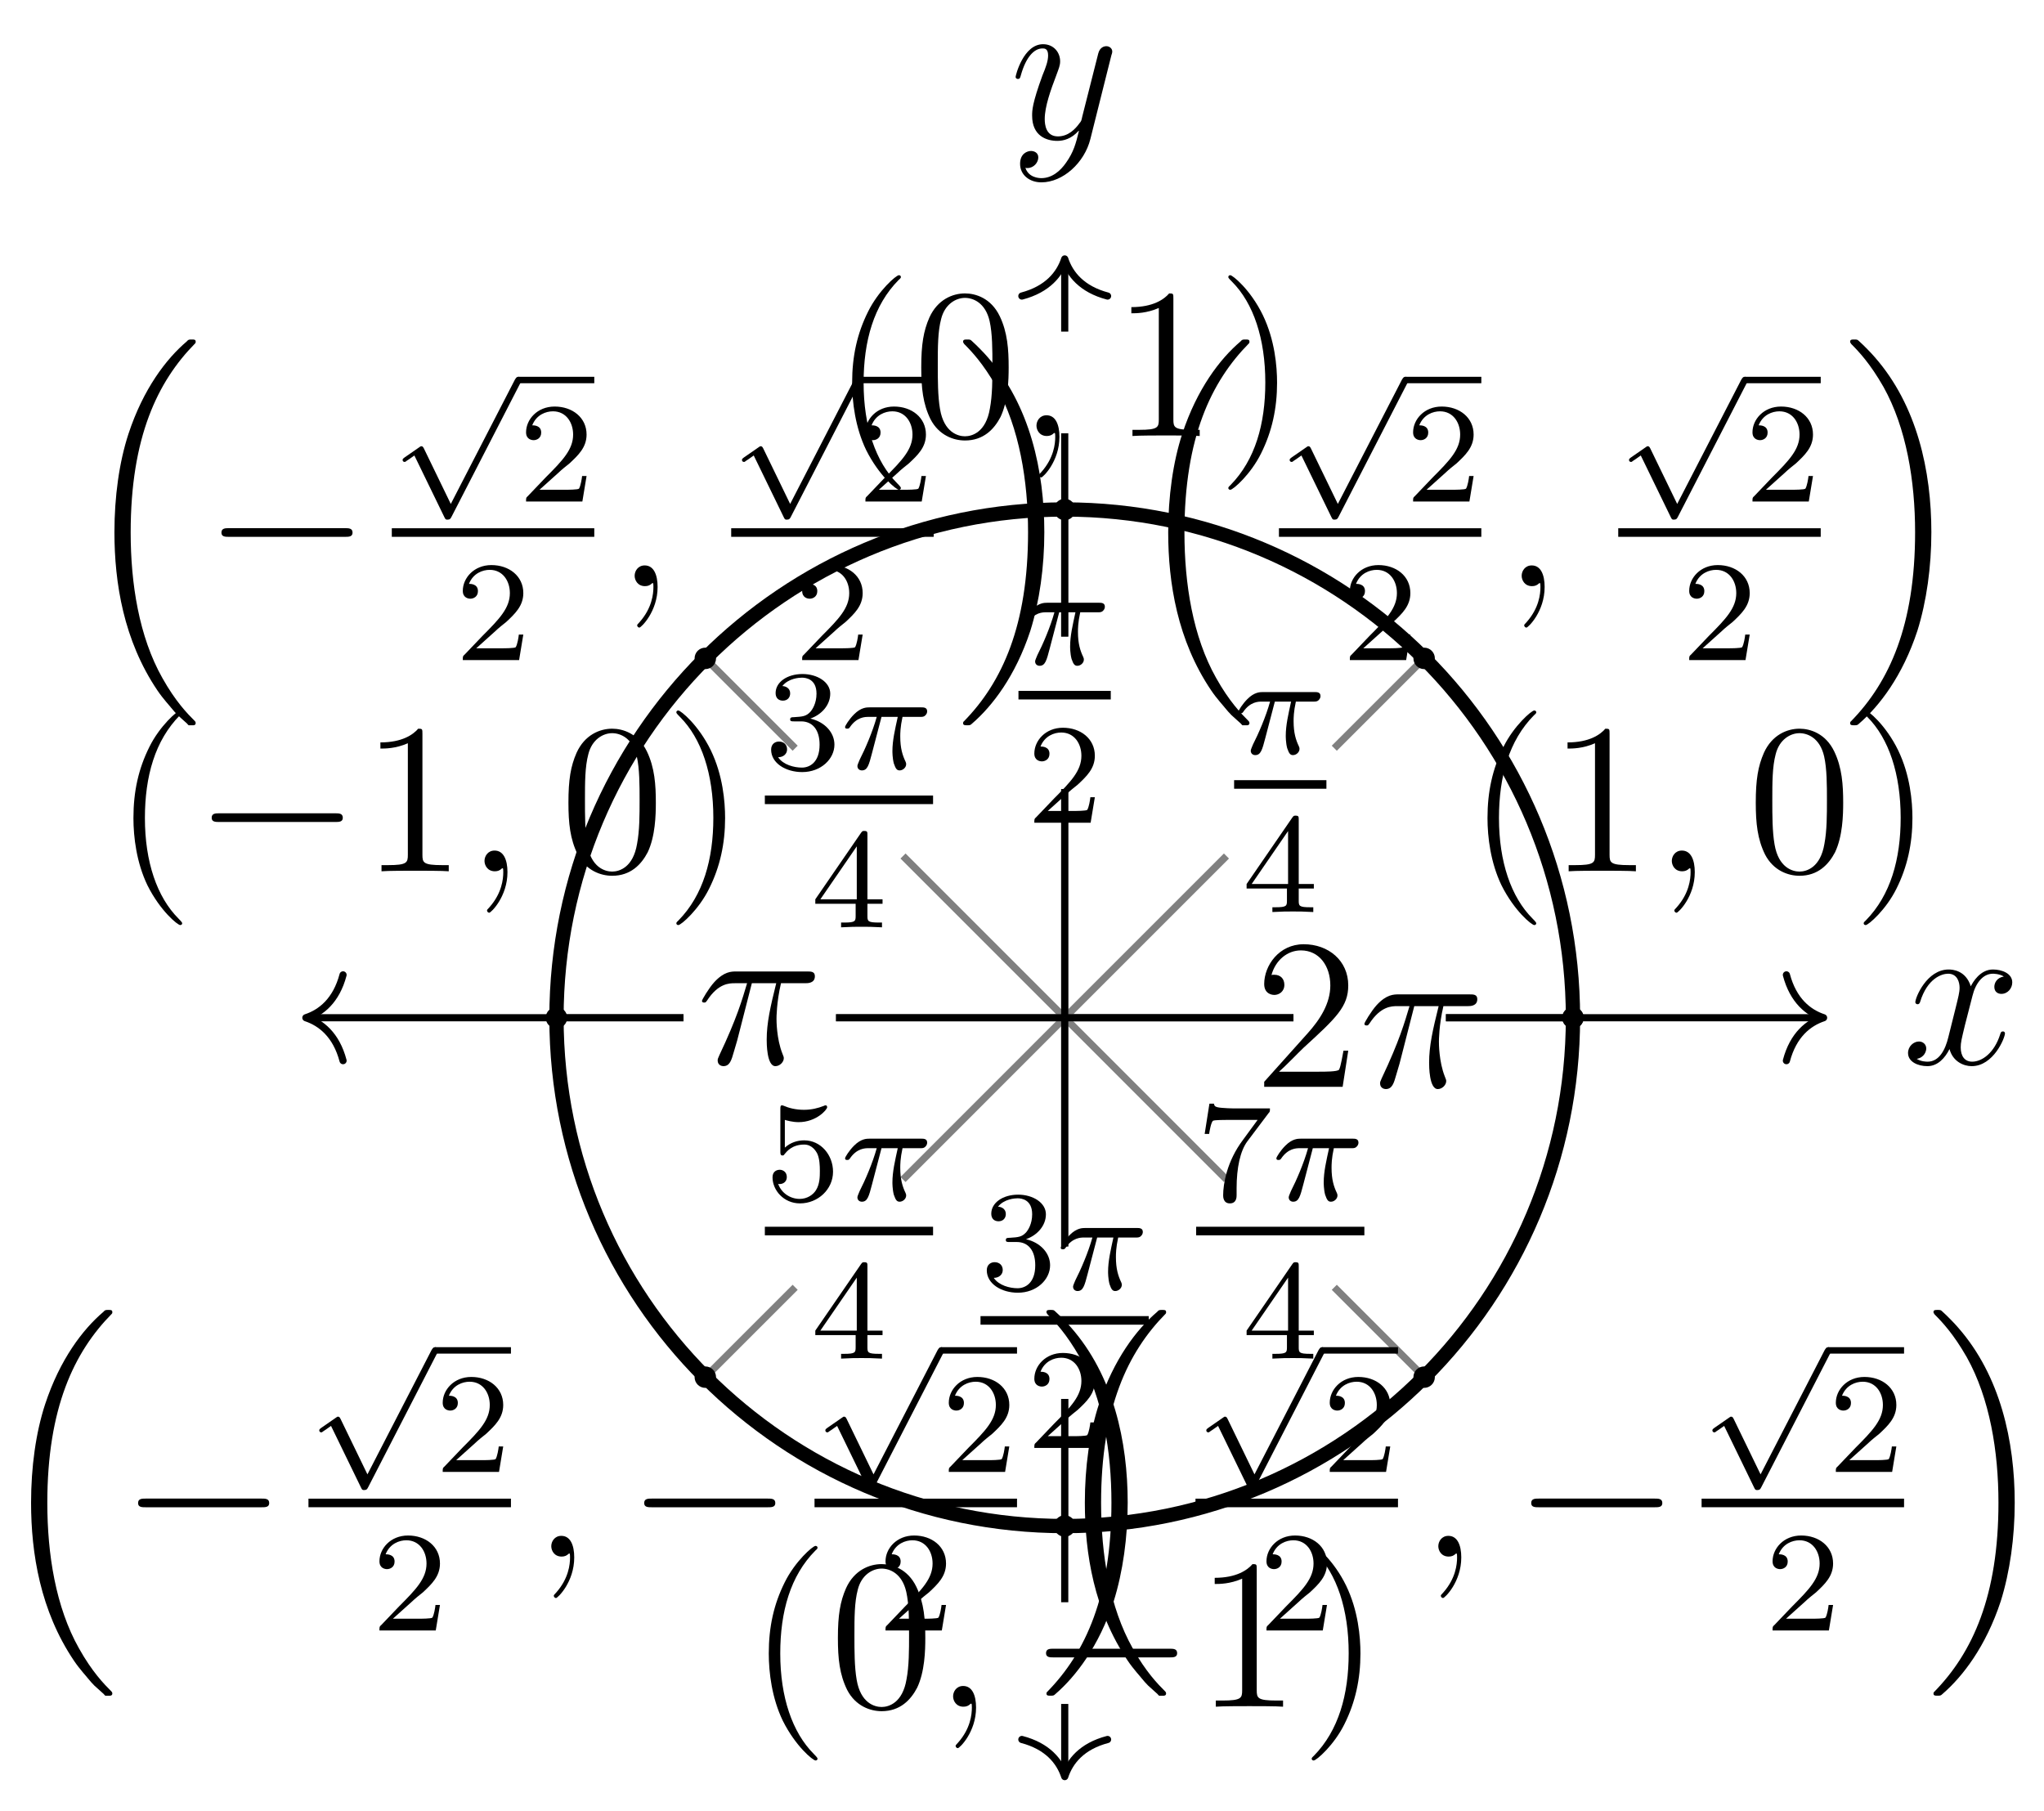<?xml version="1.0" encoding="UTF-8"?>
<svg xmlns="http://www.w3.org/2000/svg" xmlns:xlink="http://www.w3.org/1999/xlink" width="114pt" height="101pt" viewBox="0 0 114 101" version="1.1">
<defs>
<g>
<symbol overflow="visible" id="glyph0-0">
<path style="stroke:none;" d=""/>
</symbol>
<symbol overflow="visible" id="glyph0-1">
<path style="stroke:none;" d="M 5.672 -4.875 C 5.281 -4.812 5.141 -4.516 5.141 -4.297 C 5.141 -4 5.359 -3.906 5.531 -3.906 C 5.891 -3.906 6.141 -4.219 6.141 -4.547 C 6.141 -5.047 5.562 -5.266 5.062 -5.266 C 4.344 -5.266 3.938 -4.547 3.828 -4.328 C 3.547 -5.219 2.812 -5.266 2.594 -5.266 C 1.375 -5.266 0.734 -3.703 0.734 -3.438 C 0.734 -3.391 0.781 -3.328 0.859 -3.328 C 0.953 -3.328 0.984 -3.406 1 -3.453 C 1.406 -4.781 2.219 -5.031 2.562 -5.031 C 3.094 -5.031 3.203 -4.531 3.203 -4.25 C 3.203 -3.984 3.125 -3.703 2.984 -3.125 L 2.578 -1.5 C 2.406 -0.781 2.062 -0.125 1.422 -0.125 C 1.359 -0.125 1.062 -0.125 0.812 -0.281 C 1.25 -0.359 1.344 -0.719 1.344 -0.859 C 1.344 -1.094 1.156 -1.25 0.938 -1.25 C 0.641 -1.25 0.328 -0.984 0.328 -0.609 C 0.328 -0.109 0.891 0.125 1.406 0.125 C 1.984 0.125 2.391 -0.328 2.641 -0.828 C 2.828 -0.125 3.438 0.125 3.875 0.125 C 5.094 0.125 5.734 -1.453 5.734 -1.703 C 5.734 -1.766 5.688 -1.812 5.625 -1.812 C 5.516 -1.812 5.5 -1.75 5.469 -1.656 C 5.141 -0.609 4.453 -0.125 3.906 -0.125 C 3.484 -0.125 3.266 -0.438 3.266 -0.922 C 3.266 -1.188 3.312 -1.375 3.5 -2.156 L 3.922 -3.797 C 4.094 -4.5 4.5 -5.031 5.062 -5.031 C 5.078 -5.031 5.422 -5.031 5.672 -4.875 Z M 5.672 -4.875 "/>
</symbol>
<symbol overflow="visible" id="glyph0-2">
<path style="stroke:none;" d="M 3.141 1.344 C 2.828 1.797 2.359 2.203 1.766 2.203 C 1.625 2.203 1.047 2.172 0.875 1.625 C 0.906 1.641 0.969 1.641 0.984 1.641 C 1.344 1.641 1.594 1.328 1.594 1.047 C 1.594 0.781 1.359 0.688 1.188 0.688 C 0.984 0.688 0.578 0.828 0.578 1.406 C 0.578 2.016 1.094 2.438 1.766 2.438 C 2.969 2.438 4.172 1.344 4.5 0.016 L 5.672 -4.656 C 5.688 -4.703 5.719 -4.781 5.719 -4.859 C 5.719 -5.031 5.562 -5.156 5.391 -5.156 C 5.281 -5.156 5.031 -5.109 4.938 -4.75 L 4.047 -1.234 C 4 -1.016 4 -0.984 3.891 -0.859 C 3.656 -0.531 3.266 -0.125 2.688 -0.125 C 2.016 -0.125 1.953 -0.781 1.953 -1.094 C 1.953 -1.781 2.281 -2.703 2.609 -3.562 C 2.734 -3.906 2.812 -4.078 2.812 -4.312 C 2.812 -4.812 2.453 -5.266 1.859 -5.266 C 0.766 -5.266 0.328 -3.531 0.328 -3.438 C 0.328 -3.391 0.375 -3.328 0.453 -3.328 C 0.562 -3.328 0.578 -3.375 0.625 -3.547 C 0.906 -4.547 1.359 -5.031 1.828 -5.031 C 1.938 -5.031 2.141 -5.031 2.141 -4.641 C 2.141 -4.328 2.016 -3.984 1.828 -3.531 C 1.25 -1.953 1.25 -1.562 1.25 -1.281 C 1.25 -0.141 2.062 0.125 2.656 0.125 C 3 0.125 3.438 0.016 3.844 -0.438 L 3.859 -0.422 C 3.688 0.281 3.562 0.75 3.141 1.344 Z M 3.141 1.344 "/>
</symbol>
<symbol overflow="visible" id="glyph0-3">
<path style="stroke:none;" d="M 3.094 -4.5 L 4.453 -4.5 C 4.125 -3.172 3.922 -2.297 3.922 -1.344 C 3.922 -1.172 3.922 0.125 4.406 0.125 C 4.656 0.125 4.875 -0.109 4.875 -0.312 C 4.875 -0.375 4.875 -0.391 4.797 -0.578 C 4.469 -1.406 4.469 -2.422 4.469 -2.516 C 4.469 -2.578 4.469 -3.438 4.719 -4.5 L 6.062 -4.5 C 6.219 -4.5 6.609 -4.5 6.609 -4.891 C 6.609 -5.156 6.391 -5.156 6.172 -5.156 L 2.234 -5.156 C 1.953 -5.156 1.547 -5.156 1 -4.562 C 0.688 -4.219 0.312 -3.578 0.312 -3.516 C 0.312 -3.438 0.375 -3.422 0.438 -3.422 C 0.531 -3.422 0.531 -3.453 0.594 -3.531 C 1.219 -4.5 1.844 -4.5 2.141 -4.5 L 2.828 -4.5 C 2.562 -3.609 2.266 -2.562 1.281 -0.484 C 1.188 -0.281 1.188 -0.266 1.188 -0.188 C 1.188 0.062 1.406 0.125 1.5 0.125 C 1.859 0.125 1.953 -0.188 2.094 -0.688 C 2.281 -1.297 2.281 -1.328 2.406 -1.812 Z M 3.094 -4.5 "/>
</symbol>
<symbol overflow="visible" id="glyph0-4">
<path style="stroke:none;" d="M 2.328 0.047 C 2.328 -0.641 2.109 -1.156 1.609 -1.156 C 1.234 -1.156 1.047 -0.844 1.047 -0.578 C 1.047 -0.328 1.219 0 1.625 0 C 1.781 0 1.906 -0.047 2.016 -0.156 C 2.047 -0.172 2.062 -0.172 2.062 -0.172 C 2.094 -0.172 2.094 -0.016 2.094 0.047 C 2.094 0.438 2.016 1.219 1.328 2 C 1.188 2.141 1.188 2.156 1.188 2.188 C 1.188 2.25 1.25 2.312 1.312 2.312 C 1.406 2.312 2.328 1.422 2.328 0.047 Z M 2.328 0.047 "/>
</symbol>
<symbol overflow="visible" id="glyph1-0">
<path style="stroke:none;" d=""/>
</symbol>
<symbol overflow="visible" id="glyph1-1">
<path style="stroke:none;" d="M 2.266 -2.906 L 3.172 -2.906 C 3.016 -2.188 2.875 -1.594 2.875 -1 C 2.875 -0.953 2.875 -0.609 2.953 -0.312 C 3.062 0.016 3.141 0.078 3.281 0.078 C 3.453 0.078 3.641 -0.078 3.641 -0.266 C 3.641 -0.312 3.641 -0.328 3.609 -0.406 C 3.438 -0.766 3.312 -1.156 3.312 -1.812 C 3.312 -1.984 3.312 -2.328 3.438 -2.906 L 4.406 -2.906 C 4.531 -2.906 4.609 -2.906 4.688 -2.969 C 4.797 -3.062 4.812 -3.156 4.812 -3.219 C 4.812 -3.438 4.609 -3.438 4.484 -3.438 L 1.609 -3.438 C 1.438 -3.438 1.125 -3.438 0.734 -3.047 C 0.453 -2.766 0.234 -2.406 0.234 -2.344 C 0.234 -2.266 0.281 -2.25 0.344 -2.25 C 0.438 -2.25 0.453 -2.266 0.5 -2.328 C 0.891 -2.906 1.359 -2.906 1.531 -2.906 L 2 -2.906 C 1.766 -2.062 1.344 -1.094 1.047 -0.516 C 1 -0.391 0.922 -0.234 0.922 -0.172 C 0.922 0 1.047 0.078 1.172 0.078 C 1.484 0.078 1.562 -0.219 1.734 -0.875 Z M 2.266 -2.906 "/>
</symbol>
<symbol overflow="visible" id="glyph2-0">
<path style="stroke:none;" d=""/>
</symbol>
<symbol overflow="visible" id="glyph2-1">
<path style="stroke:none;" d="M 3.141 -5.156 C 3.141 -5.312 3.141 -5.375 2.969 -5.375 C 2.875 -5.375 2.859 -5.375 2.781 -5.266 L 0.234 -1.562 L 0.234 -1.312 L 2.484 -1.312 L 2.484 -0.641 C 2.484 -0.344 2.469 -0.266 1.844 -0.266 L 1.672 -0.266 L 1.672 0 C 2.344 -0.031 2.359 -0.031 2.812 -0.031 C 3.266 -0.031 3.281 -0.031 3.953 0 L 3.953 -0.266 L 3.781 -0.266 C 3.156 -0.266 3.141 -0.344 3.141 -0.641 L 3.141 -1.312 L 3.984 -1.312 L 3.984 -1.562 L 3.141 -1.562 Z M 2.547 -4.516 L 2.547 -1.562 L 0.516 -1.562 Z M 2.547 -4.516 "/>
</symbol>
<symbol overflow="visible" id="glyph2-2">
<path style="stroke:none;" d="M 2.25 -1.625 C 2.375 -1.75 2.703 -2.016 2.844 -2.125 C 3.328 -2.578 3.797 -3.016 3.797 -3.734 C 3.797 -4.688 3 -5.297 2.016 -5.297 C 1.047 -5.297 0.422 -4.578 0.422 -3.859 C 0.422 -3.469 0.734 -3.422 0.844 -3.422 C 1.016 -3.422 1.266 -3.531 1.266 -3.844 C 1.266 -4.25 0.859 -4.25 0.766 -4.25 C 1 -4.844 1.531 -5.031 1.922 -5.031 C 2.656 -5.031 3.047 -4.406 3.047 -3.734 C 3.047 -2.906 2.469 -2.297 1.516 -1.344 L 0.516 -0.297 C 0.422 -0.219 0.422 -0.203 0.422 0 L 3.562 0 L 3.797 -1.422 L 3.547 -1.422 C 3.531 -1.266 3.469 -0.875 3.375 -0.719 C 3.328 -0.656 2.719 -0.656 2.594 -0.656 L 1.172 -0.656 Z M 2.25 -1.625 "/>
</symbol>
<symbol overflow="visible" id="glyph2-3">
<path style="stroke:none;" d="M 2.016 -2.656 C 2.641 -2.656 3.047 -2.203 3.047 -1.359 C 3.047 -0.359 2.484 -0.078 2.062 -0.078 C 1.625 -0.078 1.016 -0.234 0.734 -0.656 C 1.031 -0.656 1.234 -0.844 1.234 -1.094 C 1.234 -1.359 1.047 -1.531 0.781 -1.531 C 0.578 -1.531 0.344 -1.406 0.344 -1.078 C 0.344 -0.328 1.156 0.172 2.078 0.172 C 3.125 0.172 3.875 -0.562 3.875 -1.359 C 3.875 -2.031 3.344 -2.625 2.531 -2.812 C 3.156 -3.031 3.641 -3.562 3.641 -4.203 C 3.641 -4.844 2.922 -5.297 2.094 -5.297 C 1.234 -5.297 0.594 -4.844 0.594 -4.234 C 0.594 -3.938 0.781 -3.812 1 -3.812 C 1.25 -3.812 1.406 -3.984 1.406 -4.219 C 1.406 -4.516 1.141 -4.625 0.969 -4.625 C 1.312 -5.062 1.922 -5.094 2.062 -5.094 C 2.266 -5.094 2.875 -5.031 2.875 -4.203 C 2.875 -3.656 2.641 -3.312 2.531 -3.188 C 2.297 -2.938 2.109 -2.922 1.625 -2.891 C 1.469 -2.891 1.406 -2.875 1.406 -2.766 C 1.406 -2.656 1.484 -2.656 1.625 -2.656 Z M 2.016 -2.656 "/>
</symbol>
<symbol overflow="visible" id="glyph2-4">
<path style="stroke:none;" d="M 1.109 -4.484 C 1.219 -4.453 1.531 -4.359 1.875 -4.359 C 2.875 -4.359 3.469 -5.062 3.469 -5.188 C 3.469 -5.281 3.422 -5.297 3.375 -5.297 C 3.359 -5.297 3.344 -5.297 3.281 -5.266 C 2.969 -5.141 2.594 -5.047 2.172 -5.047 C 1.703 -5.047 1.312 -5.156 1.062 -5.266 C 0.984 -5.297 0.969 -5.297 0.953 -5.297 C 0.859 -5.297 0.859 -5.219 0.859 -5.062 L 0.859 -2.734 C 0.859 -2.594 0.859 -2.5 0.984 -2.5 C 1.047 -2.5 1.062 -2.531 1.109 -2.594 C 1.203 -2.703 1.5 -3.109 2.188 -3.109 C 2.625 -3.109 2.844 -2.75 2.922 -2.594 C 3.047 -2.312 3.062 -1.938 3.062 -1.641 C 3.062 -1.344 3.062 -0.906 2.844 -0.562 C 2.688 -0.312 2.359 -0.078 1.938 -0.078 C 1.422 -0.078 0.922 -0.391 0.734 -0.922 C 0.75 -0.906 0.812 -0.906 0.812 -0.906 C 1.031 -0.906 1.219 -1.047 1.219 -1.297 C 1.219 -1.594 0.984 -1.703 0.828 -1.703 C 0.672 -1.703 0.422 -1.625 0.422 -1.281 C 0.422 -0.562 1.047 0.172 1.953 0.172 C 2.953 0.172 3.797 -0.609 3.797 -1.594 C 3.797 -2.516 3.125 -3.344 2.188 -3.344 C 1.797 -3.344 1.422 -3.219 1.109 -2.938 Z M 1.109 -4.484 "/>
</symbol>
<symbol overflow="visible" id="glyph2-5">
<path style="stroke:none;" d="M 4.031 -4.859 C 4.109 -4.938 4.109 -4.953 4.109 -5.125 L 2.078 -5.125 C 1.875 -5.125 1.641 -5.141 1.438 -5.156 C 1.016 -5.188 1.016 -5.266 0.984 -5.391 L 0.734 -5.391 L 0.469 -3.703 L 0.719 -3.703 C 0.734 -3.828 0.828 -4.375 0.938 -4.438 C 1.016 -4.484 1.625 -4.484 1.734 -4.484 L 3.422 -4.484 L 2.609 -3.375 C 1.703 -2.172 1.5 -0.906 1.5 -0.281 C 1.5 -0.203 1.5 0.172 1.875 0.172 C 2.25 0.172 2.25 -0.188 2.25 -0.281 L 2.25 -0.672 C 2.25 -1.812 2.453 -2.75 2.844 -3.281 Z M 4.031 -4.859 "/>
</symbol>
<symbol overflow="visible" id="glyph3-0">
<path style="stroke:none;" d=""/>
</symbol>
<symbol overflow="visible" id="glyph3-1">
<path style="stroke:none;" d="M 5.266 -2.016 L 5 -2.016 C 4.953 -1.812 4.859 -1.141 4.75 -0.953 C 4.656 -0.844 3.984 -0.844 3.625 -0.844 L 1.406 -0.844 C 1.734 -1.125 2.469 -1.891 2.766 -2.172 C 4.594 -3.844 5.266 -4.469 5.266 -5.656 C 5.266 -7.031 4.172 -7.953 2.781 -7.953 C 1.406 -7.953 0.578 -6.766 0.578 -5.734 C 0.578 -5.125 1.109 -5.125 1.141 -5.125 C 1.406 -5.125 1.703 -5.312 1.703 -5.688 C 1.703 -6.031 1.484 -6.25 1.141 -6.25 C 1.047 -6.25 1.016 -6.25 0.984 -6.234 C 1.203 -7.047 1.859 -7.609 2.625 -7.609 C 3.641 -7.609 4.266 -6.75 4.266 -5.656 C 4.266 -4.641 3.688 -3.75 3 -2.984 L 0.578 -0.281 L 0.578 0 L 4.953 0 Z M 5.266 -2.016 "/>
</symbol>
<symbol overflow="visible" id="glyph3-2">
<path style="stroke:none;" d="M 3.891 2.906 C 3.891 2.875 3.891 2.844 3.688 2.641 C 2.484 1.438 1.812 -0.531 1.812 -2.969 C 1.812 -5.297 2.375 -7.297 3.766 -8.703 C 3.891 -8.812 3.891 -8.828 3.891 -8.875 C 3.891 -8.938 3.828 -8.969 3.781 -8.969 C 3.625 -8.969 2.641 -8.109 2.062 -6.938 C 1.453 -5.719 1.172 -4.453 1.172 -2.969 C 1.172 -1.906 1.344 -0.484 1.953 0.781 C 2.672 2.219 3.641 3 3.781 3 C 3.828 3 3.891 2.969 3.891 2.906 Z M 3.891 2.906 "/>
</symbol>
<symbol overflow="visible" id="glyph3-3">
<path style="stroke:none;" d="M 3.438 -7.656 C 3.438 -7.938 3.438 -7.953 3.203 -7.953 C 2.922 -7.625 2.312 -7.188 1.094 -7.188 L 1.094 -6.844 C 1.359 -6.844 1.953 -6.844 2.625 -7.141 L 2.625 -0.922 C 2.625 -0.484 2.578 -0.344 1.531 -0.344 L 1.156 -0.344 L 1.156 0 C 1.484 -0.031 2.641 -0.031 3.031 -0.031 C 3.438 -0.031 4.578 -0.031 4.906 0 L 4.906 -0.344 L 4.531 -0.344 C 3.484 -0.344 3.438 -0.484 3.438 -0.922 Z M 3.438 -7.656 "/>
</symbol>
<symbol overflow="visible" id="glyph3-4">
<path style="stroke:none;" d="M 5.359 -3.828 C 5.359 -4.812 5.297 -5.781 4.859 -6.688 C 4.375 -7.688 3.516 -7.953 2.922 -7.953 C 2.234 -7.953 1.391 -7.609 0.938 -6.609 C 0.609 -5.859 0.484 -5.109 0.484 -3.828 C 0.484 -2.672 0.578 -1.797 1 -0.938 C 1.469 -0.031 2.297 0.25 2.922 0.25 C 3.953 0.25 4.547 -0.375 4.906 -1.062 C 5.328 -1.953 5.359 -3.125 5.359 -3.828 Z M 2.922 0.016 C 2.531 0.016 1.75 -0.203 1.531 -1.5 C 1.406 -2.219 1.406 -3.125 1.406 -3.969 C 1.406 -4.953 1.406 -5.828 1.594 -6.531 C 1.797 -7.344 2.406 -7.703 2.922 -7.703 C 3.375 -7.703 4.062 -7.438 4.297 -6.406 C 4.453 -5.719 4.453 -4.781 4.453 -3.969 C 4.453 -3.172 4.453 -2.266 4.312 -1.531 C 4.094 -0.219 3.328 0.016 2.922 0.016 Z M 2.922 0.016 "/>
</symbol>
<symbol overflow="visible" id="glyph3-5">
<path style="stroke:none;" d="M 3.375 -2.969 C 3.375 -3.891 3.25 -5.359 2.578 -6.75 C 1.875 -8.188 0.891 -8.969 0.766 -8.969 C 0.719 -8.969 0.656 -8.938 0.656 -8.875 C 0.656 -8.828 0.656 -8.812 0.859 -8.609 C 2.062 -7.406 2.719 -5.422 2.719 -2.984 C 2.719 -0.672 2.156 1.328 0.781 2.734 C 0.656 2.844 0.656 2.875 0.656 2.906 C 0.656 2.969 0.719 3 0.766 3 C 0.922 3 1.906 2.141 2.484 0.969 C 3.094 -0.25 3.375 -1.547 3.375 -2.969 Z M 3.375 -2.969 "/>
</symbol>
<symbol overflow="visible" id="glyph4-0">
<path style="stroke:none;" d=""/>
</symbol>
<symbol overflow="visible" id="glyph4-1">
<path style="stroke:none;" d="M 6.156 20.891 C 6.188 20.906 6.281 21.031 6.297 21.031 L 6.562 21.031 C 6.594 21.031 6.688 21.016 6.688 20.906 C 6.688 20.859 6.672 20.828 6.641 20.797 C 6.219 20.375 5.562 19.703 4.828 18.391 C 3.531 16.094 3.062 13.141 3.062 10.281 C 3.062 4.969 4.562 1.859 6.656 -0.266 C 6.688 -0.297 6.688 -0.328 6.688 -0.359 C 6.688 -0.484 6.609 -0.484 6.469 -0.484 C 6.312 -0.484 6.281 -0.484 6.188 -0.375 C 5.047 0.594 3.766 2.266 2.938 4.781 C 2.422 6.359 2.156 8.281 2.156 10.266 C 2.156 13.094 2.672 16.297 4.547 19.078 C 4.859 19.547 5.312 20.031 5.312 20.047 C 5.422 20.188 5.594 20.375 5.688 20.469 Z M 6.156 20.891 "/>
</symbol>
<symbol overflow="visible" id="glyph4-2">
<path style="stroke:none;" d="M 4.969 10.266 C 4.969 6.844 4.172 3.188 1.812 0.5 C 1.656 0.312 1.203 -0.156 0.922 -0.406 C 0.844 -0.484 0.812 -0.484 0.656 -0.484 C 0.531 -0.484 0.438 -0.484 0.438 -0.359 C 0.438 -0.312 0.484 -0.266 0.5 -0.234 C 0.906 0.172 1.547 0.844 2.297 2.156 C 3.578 4.453 4.062 7.406 4.062 10.266 C 4.062 15.453 2.625 18.625 0.484 20.812 C 0.453 20.828 0.438 20.875 0.438 20.906 C 0.438 21.031 0.531 21.031 0.656 21.031 C 0.812 21.031 0.844 21.031 0.938 20.938 C 2.078 19.953 3.359 18.281 4.188 15.766 C 4.703 14.125 4.969 12.188 4.969 10.266 Z M 4.969 10.266 "/>
</symbol>
<symbol overflow="visible" id="glyph5-0">
<path style="stroke:none;" d=""/>
</symbol>
<symbol overflow="visible" id="glyph5-1">
<path style="stroke:none;" d="M 3.281 6.734 L 1.781 3.641 C 1.734 3.547 1.703 3.516 1.641 3.516 C 1.609 3.516 1.594 3.516 1.516 3.578 L 0.703 4.141 C 0.594 4.219 0.594 4.25 0.594 4.281 C 0.594 4.328 0.625 4.391 0.703 4.391 C 0.734 4.391 0.75 4.391 0.844 4.312 C 0.953 4.25 1.109 4.125 1.25 4.031 L 2.922 7.469 C 2.984 7.609 3.016 7.609 3.094 7.609 C 3.234 7.609 3.266 7.562 3.328 7.438 L 7.172 -0.031 C 7.234 -0.141 7.234 -0.156 7.234 -0.188 C 7.234 -0.281 7.156 -0.359 7.047 -0.359 C 6.953 -0.359 6.922 -0.297 6.859 -0.203 Z M 3.281 6.734 "/>
</symbol>
<symbol overflow="visible" id="glyph6-0">
<path style="stroke:none;" d=""/>
</symbol>
<symbol overflow="visible" id="glyph6-1">
<path style="stroke:none;" d="M 7.875 -2.75 C 8.078 -2.75 8.297 -2.75 8.297 -2.984 C 8.297 -3.234 8.078 -3.234 7.875 -3.234 L 1.406 -3.234 C 1.203 -3.234 0.984 -3.234 0.984 -2.984 C 0.984 -2.75 1.203 -2.75 1.406 -2.75 Z M 7.875 -2.75 "/>
</symbol>
</g>
</defs>
<g id="surface1">
<path style="fill:none;stroke-width:0.399;stroke-linecap:butt;stroke-linejoin:miter;stroke:rgb(0%,0%,0%);stroke-opacity:1;stroke-miterlimit:10;" d="M -42.123 0.001 L -28.346 0.001 " transform="matrix(1,0,0,-1,59.383,56.763)"/>
<path style="fill:none;stroke-width:0.399;stroke-linecap:round;stroke-linejoin:round;stroke:rgb(0%,0%,0%);stroke-opacity:1;stroke-miterlimit:10;" d="M -2.073 2.393 C -1.694 0.956 -0.85 0.28 0.001 -0.001 C -0.85 -0.279 -1.694 -0.955 -2.073 -2.392 " transform="matrix(-1,0,0,1,17.06,56.763)"/>
<path style="fill:none;stroke-width:0.399;stroke-linecap:butt;stroke-linejoin:miter;stroke:rgb(0%,0%,0%);stroke-opacity:1;stroke-miterlimit:10;" d="M 28.346 0.001 L 42.123 0.001 " transform="matrix(1,0,0,-1,59.383,56.763)"/>
<path style="fill:none;stroke-width:0.399;stroke-linecap:round;stroke-linejoin:round;stroke:rgb(0%,0%,0%);stroke-opacity:1;stroke-miterlimit:10;" d="M -2.073 2.392 C -1.694 0.955 -0.85 0.279 0.001 0.001 C -0.85 -0.28 -1.694 -0.956 -2.073 -2.393 " transform="matrix(1,0,0,-1,101.706,56.763)"/>
<g style="fill:rgb(0%,0%,0%);fill-opacity:1;">
  <use xlink:href="#glyph0-1" x="106.089" y="59.337"/>
</g>
<path style="fill:none;stroke-width:0.399;stroke-linecap:butt;stroke-linejoin:miter;stroke:rgb(0%,0%,0%);stroke-opacity:1;stroke-miterlimit:10;" d="M -0 -42.121 L -0 -38.27 " transform="matrix(1,0,0,-1,59.383,56.763)"/>
<path style="fill:none;stroke-width:0.399;stroke-linecap:round;stroke-linejoin:round;stroke:rgb(0%,0%,0%);stroke-opacity:1;stroke-miterlimit:10;" d="M -2.071 2.39 C -1.696 0.957 -0.852 0.277 -0 -0 C -0.852 -0.277 -1.696 -0.957 -2.071 -2.391 " transform="matrix(0,1,1,0,59.383,99.086)"/>
<path style="fill:none;stroke-width:0.399;stroke-linecap:butt;stroke-linejoin:miter;stroke:rgb(0%,0%,0%);stroke-opacity:1;stroke-miterlimit:10;" d="M -0 -32.598 L -0 -28.349 " transform="matrix(1,0,0,-1,59.383,56.763)"/>
<path style="fill:none;stroke-width:0.399;stroke-linecap:butt;stroke-linejoin:miter;stroke:rgb(0%,0%,0%);stroke-opacity:1;stroke-miterlimit:10;" d="M -0 38.269 L -0 42.12 " transform="matrix(1,0,0,-1,59.383,56.763)"/>
<path style="fill:none;stroke-width:0.399;stroke-linecap:round;stroke-linejoin:round;stroke:rgb(0%,0%,0%);stroke-opacity:1;stroke-miterlimit:10;" d="M -2.071 2.391 C -1.693 0.957 -0.849 0.277 -0.001 0 C -0.849 -0.277 -1.693 -0.957 -2.071 -2.39 " transform="matrix(0,-1,-1,0,59.383,14.44)"/>
<g style="fill:rgb(0%,0%,0%);fill-opacity:1;">
  <use xlink:href="#glyph0-2" x="56.315" y="7.732"/>
</g>
<path style="fill:none;stroke-width:0.399;stroke-linecap:butt;stroke-linejoin:miter;stroke:rgb(0%,0%,0%);stroke-opacity:1;stroke-miterlimit:10;" d="M -0 28.348 L -0 32.597 " transform="matrix(1,0,0,-1,59.383,56.763)"/>
<path style="fill:none;stroke-width:0.797;stroke-linecap:butt;stroke-linejoin:miter;stroke:rgb(0%,0%,0%);stroke-opacity:1;stroke-miterlimit:10;" d="M 28.346 0.001 C 28.346 15.657 15.655 28.348 -0 28.348 C -15.655 28.348 -28.346 15.657 -28.346 0.001 C -28.346 -15.654 -15.655 -28.349 -0 -28.349 C 15.655 -28.349 28.346 -15.654 28.346 0.001 Z M 28.346 0.001 " transform="matrix(1,0,0,-1,59.383,56.763)"/>
<path style="fill:none;stroke-width:0.399;stroke-linecap:butt;stroke-linejoin:miter;stroke:rgb(50%,50%,50%);stroke-opacity:1;stroke-miterlimit:10;" d="M -0 0.001 L 12.757 0.001 " transform="matrix(1,0,0,-1,59.383,56.763)"/>
<path style="fill:none;stroke-width:0.399;stroke-linecap:butt;stroke-linejoin:miter;stroke:rgb(50%,50%,50%);stroke-opacity:1;stroke-miterlimit:10;" d="M 21.261 0.001 L 28.346 0.001 " transform="matrix(1,0,0,-1,59.383,56.763)"/>
<path style="fill-rule:nonzero;fill:rgb(0%,0%,0%);fill-opacity:1;stroke-width:0.399;stroke-linecap:butt;stroke-linejoin:miter;stroke:rgb(0%,0%,0%);stroke-opacity:1;stroke-miterlimit:10;" d="M 28.745 0.001 C 28.745 0.22 28.565 0.4 28.346 0.4 C 28.127 0.4 27.948 0.22 27.948 0.001 C 27.948 -0.221 28.127 -0.397 28.346 -0.397 C 28.565 -0.397 28.745 -0.221 28.745 0.001 Z M 28.745 0.001 " transform="matrix(1,0,0,-1,59.383,56.763)"/>
<path style="fill:none;stroke-width:0.399;stroke-linecap:butt;stroke-linejoin:miter;stroke:rgb(50%,50%,50%);stroke-opacity:1;stroke-miterlimit:10;" d="M -0 0.001 L 9.019 9.021 " transform="matrix(1,0,0,-1,59.383,56.763)"/>
<path style="fill:none;stroke-width:0.399;stroke-linecap:butt;stroke-linejoin:miter;stroke:rgb(50%,50%,50%);stroke-opacity:1;stroke-miterlimit:10;" d="M 15.034 15.032 L 20.046 20.043 " transform="matrix(1,0,0,-1,59.383,56.763)"/>
<path style="fill-rule:nonzero;fill:rgb(0%,0%,0%);fill-opacity:1;stroke-width:0.399;stroke-linecap:butt;stroke-linejoin:miter;stroke:rgb(0%,0%,0%);stroke-opacity:1;stroke-miterlimit:10;" d="M 20.444 20.043 C 20.444 20.266 20.265 20.442 20.046 20.442 C 19.823 20.442 19.647 20.266 19.647 20.043 C 19.647 19.825 19.823 19.645 20.046 19.645 C 20.265 19.645 20.444 19.825 20.444 20.043 Z M 20.444 20.043 " transform="matrix(1,0,0,-1,59.383,56.763)"/>
<path style="fill:none;stroke-width:0.399;stroke-linecap:butt;stroke-linejoin:miter;stroke:rgb(50%,50%,50%);stroke-opacity:1;stroke-miterlimit:10;" d="M -0 0.001 L -0 12.755 " transform="matrix(1,0,0,-1,59.383,56.763)"/>
<path style="fill:none;stroke-width:0.399;stroke-linecap:butt;stroke-linejoin:miter;stroke:rgb(50%,50%,50%);stroke-opacity:1;stroke-miterlimit:10;" d="M -0 21.258 L -0 28.348 " transform="matrix(1,0,0,-1,59.383,56.763)"/>
<path style="fill-rule:nonzero;fill:rgb(0%,0%,0%);fill-opacity:1;stroke-width:0.399;stroke-linecap:butt;stroke-linejoin:miter;stroke:rgb(0%,0%,0%);stroke-opacity:1;stroke-miterlimit:10;" d="M 0.398 28.348 C 0.398 28.566 0.219 28.746 -0 28.746 C -0.219 28.746 -0.398 28.566 -0.398 28.348 C -0.398 28.125 -0.219 27.949 -0 27.949 C 0.219 27.949 0.398 28.125 0.398 28.348 Z M 0.398 28.348 " transform="matrix(1,0,0,-1,59.383,56.763)"/>
<path style="fill:none;stroke-width:0.399;stroke-linecap:butt;stroke-linejoin:miter;stroke:rgb(50%,50%,50%);stroke-opacity:1;stroke-miterlimit:10;" d="M -0 0.001 L -9.019 9.021 " transform="matrix(1,0,0,-1,59.383,56.763)"/>
<path style="fill:none;stroke-width:0.399;stroke-linecap:butt;stroke-linejoin:miter;stroke:rgb(50%,50%,50%);stroke-opacity:1;stroke-miterlimit:10;" d="M -15.034 15.032 L -20.046 20.043 " transform="matrix(1,0,0,-1,59.383,56.763)"/>
<path style="fill-rule:nonzero;fill:rgb(0%,0%,0%);fill-opacity:1;stroke-width:0.399;stroke-linecap:butt;stroke-linejoin:miter;stroke:rgb(0%,0%,0%);stroke-opacity:1;stroke-miterlimit:10;" d="M -19.647 20.043 C -19.647 20.266 -19.823 20.442 -20.046 20.442 C -20.265 20.442 -20.444 20.266 -20.444 20.043 C -20.444 19.825 -20.265 19.645 -20.046 19.645 C -19.823 19.645 -19.647 19.825 -19.647 20.043 Z M -19.647 20.043 " transform="matrix(1,0,0,-1,59.383,56.763)"/>
<path style="fill:none;stroke-width:0.399;stroke-linecap:butt;stroke-linejoin:miter;stroke:rgb(50%,50%,50%);stroke-opacity:1;stroke-miterlimit:10;" d="M -0 0.001 L -12.757 0.001 " transform="matrix(1,0,0,-1,59.383,56.763)"/>
<path style="fill:none;stroke-width:0.399;stroke-linecap:butt;stroke-linejoin:miter;stroke:rgb(50%,50%,50%);stroke-opacity:1;stroke-miterlimit:10;" d="M -21.261 0.001 L -28.346 0.001 " transform="matrix(1,0,0,-1,59.383,56.763)"/>
<path style="fill-rule:nonzero;fill:rgb(0%,0%,0%);fill-opacity:1;stroke-width:0.399;stroke-linecap:butt;stroke-linejoin:miter;stroke:rgb(0%,0%,0%);stroke-opacity:1;stroke-miterlimit:10;" d="M -27.948 0.001 C -27.948 0.22 -28.128 0.4 -28.346 0.4 C -28.565 0.4 -28.745 0.22 -28.745 0.001 C -28.745 -0.221 -28.565 -0.397 -28.346 -0.397 C -28.128 -0.397 -27.948 -0.221 -27.948 0.001 Z M -27.948 0.001 " transform="matrix(1,0,0,-1,59.383,56.763)"/>
<path style="fill:none;stroke-width:0.399;stroke-linecap:butt;stroke-linejoin:miter;stroke:rgb(50%,50%,50%);stroke-opacity:1;stroke-miterlimit:10;" d="M -0 0.001 L -9.019 -9.022 " transform="matrix(1,0,0,-1,59.383,56.763)"/>
<path style="fill:none;stroke-width:0.399;stroke-linecap:butt;stroke-linejoin:miter;stroke:rgb(50%,50%,50%);stroke-opacity:1;stroke-miterlimit:10;" d="M -15.034 -15.033 L -20.046 -20.044 " transform="matrix(1,0,0,-1,59.383,56.763)"/>
<path style="fill-rule:nonzero;fill:rgb(0%,0%,0%);fill-opacity:1;stroke-width:0.399;stroke-linecap:butt;stroke-linejoin:miter;stroke:rgb(0%,0%,0%);stroke-opacity:1;stroke-miterlimit:10;" d="M -19.647 -20.044 C -19.647 -19.826 -19.823 -19.646 -20.046 -19.646 C -20.265 -19.646 -20.444 -19.826 -20.444 -20.044 C -20.444 -20.263 -20.265 -20.443 -20.046 -20.443 C -19.823 -20.443 -19.647 -20.263 -19.647 -20.044 Z M -19.647 -20.044 " transform="matrix(1,0,0,-1,59.383,56.763)"/>
<path style="fill:none;stroke-width:0.399;stroke-linecap:butt;stroke-linejoin:miter;stroke:rgb(50%,50%,50%);stroke-opacity:1;stroke-miterlimit:10;" d="M -0 0.001 L -0 -12.756 " transform="matrix(1,0,0,-1,59.383,56.763)"/>
<path style="fill:none;stroke-width:0.399;stroke-linecap:butt;stroke-linejoin:miter;stroke:rgb(50%,50%,50%);stroke-opacity:1;stroke-miterlimit:10;" d="M -0 -21.259 L -0 -28.349 " transform="matrix(1,0,0,-1,59.383,56.763)"/>
<path style="fill-rule:nonzero;fill:rgb(0%,0%,0%);fill-opacity:1;stroke-width:0.399;stroke-linecap:butt;stroke-linejoin:miter;stroke:rgb(0%,0%,0%);stroke-opacity:1;stroke-miterlimit:10;" d="M 0.398 -28.349 C 0.398 -28.126 0.219 -27.946 -0 -27.946 C -0.219 -27.946 -0.398 -28.126 -0.398 -28.349 C -0.398 -28.567 -0.219 -28.747 -0 -28.747 C 0.219 -28.747 0.398 -28.567 0.398 -28.349 Z M 0.398 -28.349 " transform="matrix(1,0,0,-1,59.383,56.763)"/>
<path style="fill:none;stroke-width:0.399;stroke-linecap:butt;stroke-linejoin:miter;stroke:rgb(50%,50%,50%);stroke-opacity:1;stroke-miterlimit:10;" d="M -0 0.001 L 9.019 -9.022 " transform="matrix(1,0,0,-1,59.383,56.763)"/>
<path style="fill:none;stroke-width:0.399;stroke-linecap:butt;stroke-linejoin:miter;stroke:rgb(50%,50%,50%);stroke-opacity:1;stroke-miterlimit:10;" d="M 15.034 -15.033 L 20.046 -20.044 " transform="matrix(1,0,0,-1,59.383,56.763)"/>
<path style="fill-rule:nonzero;fill:rgb(0%,0%,0%);fill-opacity:1;stroke-width:0.399;stroke-linecap:butt;stroke-linejoin:miter;stroke:rgb(0%,0%,0%);stroke-opacity:1;stroke-miterlimit:10;" d="M 20.444 -20.044 C 20.444 -19.826 20.265 -19.646 20.046 -19.646 C 19.823 -19.646 19.647 -19.826 19.647 -20.044 C 19.647 -20.263 19.823 -20.443 20.046 -20.443 C 20.265 -20.443 20.444 -20.263 20.444 -20.044 Z M 20.444 -20.044 " transform="matrix(1,0,0,-1,59.383,56.763)"/>
<path style="fill:none;stroke-width:0.399;stroke-linecap:butt;stroke-linejoin:miter;stroke:rgb(50%,50%,50%);stroke-opacity:1;stroke-miterlimit:10;" d="M -0 0.001 L 12.757 0.001 " transform="matrix(1,0,0,-1,59.383,56.763)"/>
<path style="fill:none;stroke-width:0.399;stroke-linecap:butt;stroke-linejoin:miter;stroke:rgb(50%,50%,50%);stroke-opacity:1;stroke-miterlimit:10;" d="M 21.261 0.001 L 28.346 0.001 " transform="matrix(1,0,0,-1,59.383,56.763)"/>
<path style="fill-rule:nonzero;fill:rgb(0%,0%,0%);fill-opacity:1;stroke-width:0.399;stroke-linecap:butt;stroke-linejoin:miter;stroke:rgb(0%,0%,0%);stroke-opacity:1;stroke-miterlimit:10;" d="M 28.745 0.001 C 28.745 0.22 28.565 0.4 28.346 0.4 C 28.127 0.4 27.948 0.22 27.948 0.001 C 27.948 -0.221 28.127 -0.397 28.346 -0.397 C 28.565 -0.397 28.745 -0.221 28.745 0.001 Z M 28.745 0.001 " transform="matrix(1,0,0,-1,59.383,56.763)"/>
<path style="fill:none;stroke-width:0.399;stroke-linecap:butt;stroke-linejoin:miter;stroke:rgb(0%,0%,0%);stroke-opacity:1;stroke-miterlimit:10;" d="M -0 0.001 L 12.757 0.001 " transform="matrix(1,0,0,-1,59.383,56.763)"/>
<path style="fill:none;stroke-width:0.399;stroke-linecap:butt;stroke-linejoin:miter;stroke:rgb(0%,0%,0%);stroke-opacity:1;stroke-miterlimit:10;" d="M 21.261 0.001 L 28.346 0.001 " transform="matrix(1,0,0,-1,59.383,56.763)"/>
<path style="fill:none;stroke-width:0.399;stroke-linecap:butt;stroke-linejoin:miter;stroke:rgb(0%,0%,0%);stroke-opacity:1;stroke-miterlimit:10;" d="M -0 0.001 L -0 12.755 " transform="matrix(1,0,0,-1,59.383,56.763)"/>
<path style="fill:none;stroke-width:0.399;stroke-linecap:butt;stroke-linejoin:miter;stroke:rgb(0%,0%,0%);stroke-opacity:1;stroke-miterlimit:10;" d="M -0 21.258 L -0 28.348 " transform="matrix(1,0,0,-1,59.383,56.763)"/>
<path style="fill:none;stroke-width:0.399;stroke-linecap:butt;stroke-linejoin:miter;stroke:rgb(0%,0%,0%);stroke-opacity:1;stroke-miterlimit:10;" d="M -0 0.001 L -12.757 0.001 " transform="matrix(1,0,0,-1,59.383,56.763)"/>
<path style="fill:none;stroke-width:0.399;stroke-linecap:butt;stroke-linejoin:miter;stroke:rgb(0%,0%,0%);stroke-opacity:1;stroke-miterlimit:10;" d="M -21.261 0.001 L -28.346 0.001 " transform="matrix(1,0,0,-1,59.383,56.763)"/>
<path style="fill:none;stroke-width:0.399;stroke-linecap:butt;stroke-linejoin:miter;stroke:rgb(0%,0%,0%);stroke-opacity:1;stroke-miterlimit:10;" d="M -0 0.001 L -0 -12.756 " transform="matrix(1,0,0,-1,59.383,56.763)"/>
<path style="fill:none;stroke-width:0.399;stroke-linecap:butt;stroke-linejoin:miter;stroke:rgb(0%,0%,0%);stroke-opacity:1;stroke-miterlimit:10;" d="M -0 -21.259 L -0 -28.349 " transform="matrix(1,0,0,-1,59.383,56.763)"/>
<g style="fill:rgb(0%,0%,0%);fill-opacity:1;">
  <use xlink:href="#glyph1-1" x="68.836" y="42.036"/>
</g>
<path style="fill:none;stroke-width:0.478;stroke-linecap:butt;stroke-linejoin:miter;stroke:rgb(0%,0%,0%);stroke-opacity:1;stroke-miterlimit:10;" d="M 117.575 -40.775 L 122.723 -40.775 " transform="matrix(1,0,0,-1,-48.745,2.976)"/>
<g style="fill:rgb(0%,0%,0%);fill-opacity:1;">
  <use xlink:href="#glyph2-1" x="69.293" y="50.866"/>
</g>
<g style="fill:rgb(0%,0%,0%);fill-opacity:1;">
  <use xlink:href="#glyph1-1" x="56.809" y="37.055"/>
</g>
<path style="fill:none;stroke-width:0.478;stroke-linecap:butt;stroke-linejoin:miter;stroke:rgb(0%,0%,0%);stroke-opacity:1;stroke-miterlimit:10;" d="M 117.575 -40.776 L 122.723 -40.776 " transform="matrix(1,0,0,-1,-60.772,-2.005)"/>
<g style="fill:rgb(0%,0%,0%);fill-opacity:1;">
  <use xlink:href="#glyph2-2" x="57.266" y="45.885"/>
</g>
<g style="fill:rgb(0%,0%,0%);fill-opacity:1;">
  <use xlink:href="#glyph2-3" x="42.664" y="42.889"/>
</g>
<g style="fill:rgb(0%,0%,0%);fill-opacity:1;">
  <use xlink:href="#glyph1-1" x="46.898" y="42.889"/>
</g>
<path style="fill:none;stroke-width:0.478;stroke-linecap:butt;stroke-linejoin:miter;stroke:rgb(0%,0%,0%);stroke-opacity:1;stroke-miterlimit:10;" d="M 117.575 -40.778 L 126.957 -40.778 " transform="matrix(1,0,0,-1,-74.917,3.83)"/>
<g style="fill:rgb(0%,0%,0%);fill-opacity:1;">
  <use xlink:href="#glyph2-1" x="45.238" y="51.719"/>
</g>
<g style="fill:rgb(0%,0%,0%);fill-opacity:1;">
  <use xlink:href="#glyph0-3" x="38.839" y="59.337"/>
</g>
<g style="fill:rgb(0%,0%,0%);fill-opacity:1;">
  <use xlink:href="#glyph2-4" x="42.664" y="66.944"/>
</g>
<g style="fill:rgb(0%,0%,0%);fill-opacity:1;">
  <use xlink:href="#glyph1-1" x="46.898" y="66.944"/>
</g>
<path style="fill:none;stroke-width:0.478;stroke-linecap:butt;stroke-linejoin:miter;stroke:rgb(0%,0%,0%);stroke-opacity:1;stroke-miterlimit:10;" d="M 117.575 -40.774 L 126.957 -40.774 " transform="matrix(1,0,0,-1,-74.917,27.884)"/>
<g style="fill:rgb(0%,0%,0%);fill-opacity:1;">
  <use xlink:href="#glyph2-1" x="45.238" y="75.773"/>
</g>
<g style="fill:rgb(0%,0%,0%);fill-opacity:1;">
  <use xlink:href="#glyph2-3" x="54.692" y="71.926"/>
</g>
<g style="fill:rgb(0%,0%,0%);fill-opacity:1;">
  <use xlink:href="#glyph1-1" x="58.926" y="71.926"/>
</g>
<path style="fill:none;stroke-width:0.478;stroke-linecap:butt;stroke-linejoin:miter;stroke:rgb(0%,0%,0%);stroke-opacity:1;stroke-miterlimit:10;" d="M 117.575 -40.776 L 126.957 -40.776 " transform="matrix(1,0,0,-1,-62.889,32.866)"/>
<g style="fill:rgb(0%,0%,0%);fill-opacity:1;">
  <use xlink:href="#glyph2-2" x="57.266" y="80.755"/>
</g>
<g style="fill:rgb(0%,0%,0%);fill-opacity:1;">
  <use xlink:href="#glyph2-5" x="66.719" y="66.944"/>
</g>
<g style="fill:rgb(0%,0%,0%);fill-opacity:1;">
  <use xlink:href="#glyph1-1" x="70.953" y="66.944"/>
</g>
<path style="fill:none;stroke-width:0.478;stroke-linecap:butt;stroke-linejoin:miter;stroke:rgb(0%,0%,0%);stroke-opacity:1;stroke-miterlimit:10;" d="M 117.575 -40.774 L 126.957 -40.774 " transform="matrix(1,0,0,-1,-50.862,27.884)"/>
<g style="fill:rgb(0%,0%,0%);fill-opacity:1;">
  <use xlink:href="#glyph2-1" x="69.293" y="75.773"/>
</g>
<g style="fill:rgb(0%,0%,0%);fill-opacity:1;">
  <use xlink:href="#glyph3-1" x="69.93" y="60.615"/>
</g>
<g style="fill:rgb(0%,0%,0%);fill-opacity:1;">
  <use xlink:href="#glyph0-3" x="75.784" y="60.615"/>
</g>
<g style="fill:rgb(0%,0%,0%);fill-opacity:1;">
  <use xlink:href="#glyph4-1" x="62.998" y="19.419"/>
</g>
<g style="fill:rgb(0%,0%,0%);fill-opacity:1;">
  <use xlink:href="#glyph5-1" x="71.334" y="21.372"/>
</g>
<path style="fill:none;stroke-width:0.359;stroke-linecap:butt;stroke-linejoin:miter;stroke:rgb(0%,0%,0%);stroke-opacity:1;stroke-miterlimit:10;" d="M 131.771 -32.27 L 136.005 -32.27 " transform="matrix(1,0,0,-1,-53.387,-11.076)"/>
<g style="fill:rgb(0%,0%,0%);fill-opacity:1;">
  <use xlink:href="#glyph2-2" x="78.391" y="27.971"/>
</g>
<path style="fill:none;stroke-width:0.478;stroke-linecap:butt;stroke-linejoin:miter;stroke:rgb(0%,0%,0%);stroke-opacity:1;stroke-miterlimit:10;" d="M 124.717 -40.777 L 136.005 -40.777 " transform="matrix(1,0,0,-1,-53.387,-11.076)"/>
<g style="fill:rgb(0%,0%,0%);fill-opacity:1;">
  <use xlink:href="#glyph2-2" x="74.863" y="36.813"/>
</g>
<g style="fill:rgb(0%,0%,0%);fill-opacity:1;">
  <use xlink:href="#glyph0-4" x="83.821" y="32.691"/>
</g>
<g style="fill:rgb(0%,0%,0%);fill-opacity:1;">
  <use xlink:href="#glyph5-1" x="90.261" y="21.372"/>
</g>
<path style="fill:none;stroke-width:0.359;stroke-linecap:butt;stroke-linejoin:miter;stroke:rgb(0%,0%,0%);stroke-opacity:1;stroke-miterlimit:10;" d="M 150.7 -32.27 L 154.934 -32.27 " transform="matrix(1,0,0,-1,-53.387,-11.076)"/>
<g style="fill:rgb(0%,0%,0%);fill-opacity:1;">
  <use xlink:href="#glyph2-2" x="97.319" y="27.971"/>
</g>
<path style="fill:none;stroke-width:0.478;stroke-linecap:butt;stroke-linejoin:miter;stroke:rgb(0%,0%,0%);stroke-opacity:1;stroke-miterlimit:10;" d="M 143.641 -40.777 L 154.934 -40.777 " transform="matrix(1,0,0,-1,-53.387,-11.076)"/>
<g style="fill:rgb(0%,0%,0%);fill-opacity:1;">
  <use xlink:href="#glyph2-2" x="93.79" y="36.813"/>
</g>
<g style="fill:rgb(0%,0%,0%);fill-opacity:1;">
  <use xlink:href="#glyph4-2" x="102.749" y="19.419"/>
</g>
<g style="fill:rgb(0%,0%,0%);fill-opacity:1;">
  <use xlink:href="#glyph4-1" x="4.226" y="19.419"/>
</g>
<g style="fill:rgb(0%,0%,0%);fill-opacity:1;">
  <use xlink:href="#glyph6-1" x="11.366" y="32.691"/>
</g>
<g style="fill:rgb(0%,0%,0%);fill-opacity:1;">
  <use xlink:href="#glyph5-1" x="21.861" y="21.372"/>
</g>
<path style="fill:none;stroke-width:0.359;stroke-linecap:butt;stroke-linejoin:miter;stroke:rgb(0%,0%,0%);stroke-opacity:1;stroke-miterlimit:10;" d="M 141.07 -32.27 L 145.304 -32.27 " transform="matrix(1,0,0,-1,-112.159,-11.076)"/>
<g style="fill:rgb(0%,0%,0%);fill-opacity:1;">
  <use xlink:href="#glyph2-2" x="28.918" y="27.971"/>
</g>
<path style="fill:none;stroke-width:0.478;stroke-linecap:butt;stroke-linejoin:miter;stroke:rgb(0%,0%,0%);stroke-opacity:1;stroke-miterlimit:10;" d="M 134.011 -40.777 L 145.304 -40.777 " transform="matrix(1,0,0,-1,-112.159,-11.076)"/>
<g style="fill:rgb(0%,0%,0%);fill-opacity:1;">
  <use xlink:href="#glyph2-2" x="25.39" y="36.813"/>
</g>
<g style="fill:rgb(0%,0%,0%);fill-opacity:1;">
  <use xlink:href="#glyph0-4" x="34.349" y="32.691"/>
</g>
<g style="fill:rgb(0%,0%,0%);fill-opacity:1;">
  <use xlink:href="#glyph5-1" x="40.788" y="21.372"/>
</g>
<path style="fill:none;stroke-width:0.359;stroke-linecap:butt;stroke-linejoin:miter;stroke:rgb(0%,0%,0%);stroke-opacity:1;stroke-miterlimit:10;" d="M 159.995 -32.27 L 164.233 -32.27 " transform="matrix(1,0,0,-1,-112.159,-11.076)"/>
<g style="fill:rgb(0%,0%,0%);fill-opacity:1;">
  <use xlink:href="#glyph2-2" x="47.845" y="27.971"/>
</g>
<path style="fill:none;stroke-width:0.478;stroke-linecap:butt;stroke-linejoin:miter;stroke:rgb(0%,0%,0%);stroke-opacity:1;stroke-miterlimit:10;" d="M 152.94 -40.777 L 164.233 -40.777 " transform="matrix(1,0,0,-1,-112.159,-11.076)"/>
<g style="fill:rgb(0%,0%,0%);fill-opacity:1;">
  <use xlink:href="#glyph2-2" x="44.317" y="36.813"/>
</g>
<g style="fill:rgb(0%,0%,0%);fill-opacity:1;">
  <use xlink:href="#glyph4-2" x="53.276" y="19.419"/>
</g>
<g style="fill:rgb(0%,0%,0%);fill-opacity:1;">
  <use xlink:href="#glyph4-1" x="-0.423" y="73.542"/>
</g>
<g style="fill:rgb(0%,0%,0%);fill-opacity:1;">
  <use xlink:href="#glyph6-1" x="6.717" y="86.814"/>
</g>
<g style="fill:rgb(0%,0%,0%);fill-opacity:1;">
  <use xlink:href="#glyph5-1" x="17.212" y="75.495"/>
</g>
<path style="fill:none;stroke-width:0.359;stroke-linecap:butt;stroke-linejoin:miter;stroke:rgb(0%,0%,0%);stroke-opacity:1;stroke-miterlimit:10;" d="M 141.07 -32.268 L 145.305 -32.268 " transform="matrix(1,0,0,-1,-116.808,43.047)"/>
<g style="fill:rgb(0%,0%,0%);fill-opacity:1;">
  <use xlink:href="#glyph2-2" x="24.269" y="82.093"/>
</g>
<path style="fill:none;stroke-width:0.478;stroke-linecap:butt;stroke-linejoin:miter;stroke:rgb(0%,0%,0%);stroke-opacity:1;stroke-miterlimit:10;" d="M 134.012 -40.776 L 145.305 -40.776 " transform="matrix(1,0,0,-1,-116.808,43.047)"/>
<g style="fill:rgb(0%,0%,0%);fill-opacity:1;">
  <use xlink:href="#glyph2-2" x="20.741" y="90.936"/>
</g>
<g style="fill:rgb(0%,0%,0%);fill-opacity:1;">
  <use xlink:href="#glyph0-4" x="29.699" y="86.814"/>
</g>
<g style="fill:rgb(0%,0%,0%);fill-opacity:1;">
  <use xlink:href="#glyph6-1" x="34.944" y="86.814"/>
</g>
<g style="fill:rgb(0%,0%,0%);fill-opacity:1;">
  <use xlink:href="#glyph5-1" x="45.438" y="75.495"/>
</g>
<path style="fill:none;stroke-width:0.359;stroke-linecap:butt;stroke-linejoin:miter;stroke:rgb(0%,0%,0%);stroke-opacity:1;stroke-miterlimit:10;" d="M 169.296 -32.268 L 173.53 -32.268 " transform="matrix(1,0,0,-1,-116.808,43.047)"/>
<g style="fill:rgb(0%,0%,0%);fill-opacity:1;">
  <use xlink:href="#glyph2-2" x="52.495" y="82.093"/>
</g>
<path style="fill:none;stroke-width:0.478;stroke-linecap:butt;stroke-linejoin:miter;stroke:rgb(0%,0%,0%);stroke-opacity:1;stroke-miterlimit:10;" d="M 162.237 -40.776 L 173.53 -40.776 " transform="matrix(1,0,0,-1,-116.808,43.047)"/>
<g style="fill:rgb(0%,0%,0%);fill-opacity:1;">
  <use xlink:href="#glyph2-2" x="48.966" y="90.936"/>
</g>
<g style="fill:rgb(0%,0%,0%);fill-opacity:1;">
  <use xlink:href="#glyph4-2" x="57.926" y="73.542"/>
</g>
<g style="fill:rgb(0%,0%,0%);fill-opacity:1;">
  <use xlink:href="#glyph4-1" x="58.349" y="73.542"/>
</g>
<g style="fill:rgb(0%,0%,0%);fill-opacity:1;">
  <use xlink:href="#glyph5-1" x="66.685" y="75.495"/>
</g>
<path style="fill:none;stroke-width:0.359;stroke-linecap:butt;stroke-linejoin:miter;stroke:rgb(0%,0%,0%);stroke-opacity:1;stroke-miterlimit:10;" d="M 131.772 -32.268 L 136.006 -32.268 " transform="matrix(1,0,0,-1,-58.036,43.047)"/>
<g style="fill:rgb(0%,0%,0%);fill-opacity:1;">
  <use xlink:href="#glyph2-2" x="73.742" y="82.093"/>
</g>
<path style="fill:none;stroke-width:0.478;stroke-linecap:butt;stroke-linejoin:miter;stroke:rgb(0%,0%,0%);stroke-opacity:1;stroke-miterlimit:10;" d="M 124.713 -40.776 L 136.006 -40.776 " transform="matrix(1,0,0,-1,-58.036,43.047)"/>
<g style="fill:rgb(0%,0%,0%);fill-opacity:1;">
  <use xlink:href="#glyph2-2" x="70.213" y="90.936"/>
</g>
<g style="fill:rgb(0%,0%,0%);fill-opacity:1;">
  <use xlink:href="#glyph0-4" x="79.172" y="86.814"/>
</g>
<g style="fill:rgb(0%,0%,0%);fill-opacity:1;">
  <use xlink:href="#glyph6-1" x="84.416" y="86.814"/>
</g>
<g style="fill:rgb(0%,0%,0%);fill-opacity:1;">
  <use xlink:href="#glyph5-1" x="94.911" y="75.495"/>
</g>
<path style="fill:none;stroke-width:0.359;stroke-linecap:butt;stroke-linejoin:miter;stroke:rgb(0%,0%,0%);stroke-opacity:1;stroke-miterlimit:10;" d="M 159.997 -32.268 L 164.231 -32.268 " transform="matrix(1,0,0,-1,-58.036,43.047)"/>
<g style="fill:rgb(0%,0%,0%);fill-opacity:1;">
  <use xlink:href="#glyph2-2" x="101.968" y="82.093"/>
</g>
<path style="fill:none;stroke-width:0.478;stroke-linecap:butt;stroke-linejoin:miter;stroke:rgb(0%,0%,0%);stroke-opacity:1;stroke-miterlimit:10;" d="M 152.939 -40.776 L 164.231 -40.776 " transform="matrix(1,0,0,-1,-58.036,43.047)"/>
<g style="fill:rgb(0%,0%,0%);fill-opacity:1;">
  <use xlink:href="#glyph2-2" x="98.44" y="90.936"/>
</g>
<g style="fill:rgb(0%,0%,0%);fill-opacity:1;">
  <use xlink:href="#glyph4-2" x="107.398" y="73.542"/>
</g>
<g style="fill:rgb(0%,0%,0%);fill-opacity:1;">
  <use xlink:href="#glyph3-2" x="6.27" y="48.594"/>
</g>
<g style="fill:rgb(0%,0%,0%);fill-opacity:1;">
  <use xlink:href="#glyph6-1" x="10.822" y="48.594"/>
</g>
<g style="fill:rgb(0%,0%,0%);fill-opacity:1;">
  <use xlink:href="#glyph3-3" x="20.122" y="48.594"/>
</g>
<g style="fill:rgb(0%,0%,0%);fill-opacity:1;">
  <use xlink:href="#glyph0-4" x="25.975" y="48.594"/>
</g>
<g style="fill:rgb(0%,0%,0%);fill-opacity:1;">
  <use xlink:href="#glyph3-4" x="31.219" y="48.594"/>
  <use xlink:href="#glyph3-5" x="37.066" y="48.594"/>
</g>
<g style="fill:rgb(0%,0%,0%);fill-opacity:1;">
  <use xlink:href="#glyph3-2" x="81.79" y="48.594"/>
  <use xlink:href="#glyph3-3" x="86.333" y="48.594"/>
</g>
<g style="fill:rgb(0%,0%,0%);fill-opacity:1;">
  <use xlink:href="#glyph0-4" x="92.195" y="48.594"/>
</g>
<g style="fill:rgb(0%,0%,0%);fill-opacity:1;">
  <use xlink:href="#glyph3-4" x="97.441" y="48.594"/>
  <use xlink:href="#glyph3-5" x="103.287" y="48.594"/>
</g>
<g style="fill:rgb(0%,0%,0%);fill-opacity:1;">
  <use xlink:href="#glyph3-2" x="41.705" y="95.187"/>
  <use xlink:href="#glyph3-4" x="46.248" y="95.187"/>
</g>
<g style="fill:rgb(0%,0%,0%);fill-opacity:1;">
  <use xlink:href="#glyph0-4" x="52.11" y="95.187"/>
</g>
<g style="fill:rgb(0%,0%,0%);fill-opacity:1;">
  <use xlink:href="#glyph6-1" x="57.356" y="95.187"/>
</g>
<g style="fill:rgb(0%,0%,0%);fill-opacity:1;">
  <use xlink:href="#glyph3-3" x="66.654" y="95.187"/>
  <use xlink:href="#glyph3-5" x="72.501" y="95.187"/>
</g>
<g style="fill:rgb(0%,0%,0%);fill-opacity:1;">
  <use xlink:href="#glyph3-2" x="46.354" y="24.317"/>
  <use xlink:href="#glyph3-4" x="50.897" y="24.317"/>
</g>
<g style="fill:rgb(0%,0%,0%);fill-opacity:1;">
  <use xlink:href="#glyph0-4" x="56.76" y="24.317"/>
</g>
<g style="fill:rgb(0%,0%,0%);fill-opacity:1;">
  <use xlink:href="#glyph3-3" x="62.005" y="24.317"/>
  <use xlink:href="#glyph3-5" x="67.851" y="24.317"/>
</g>
</g>
</svg>
